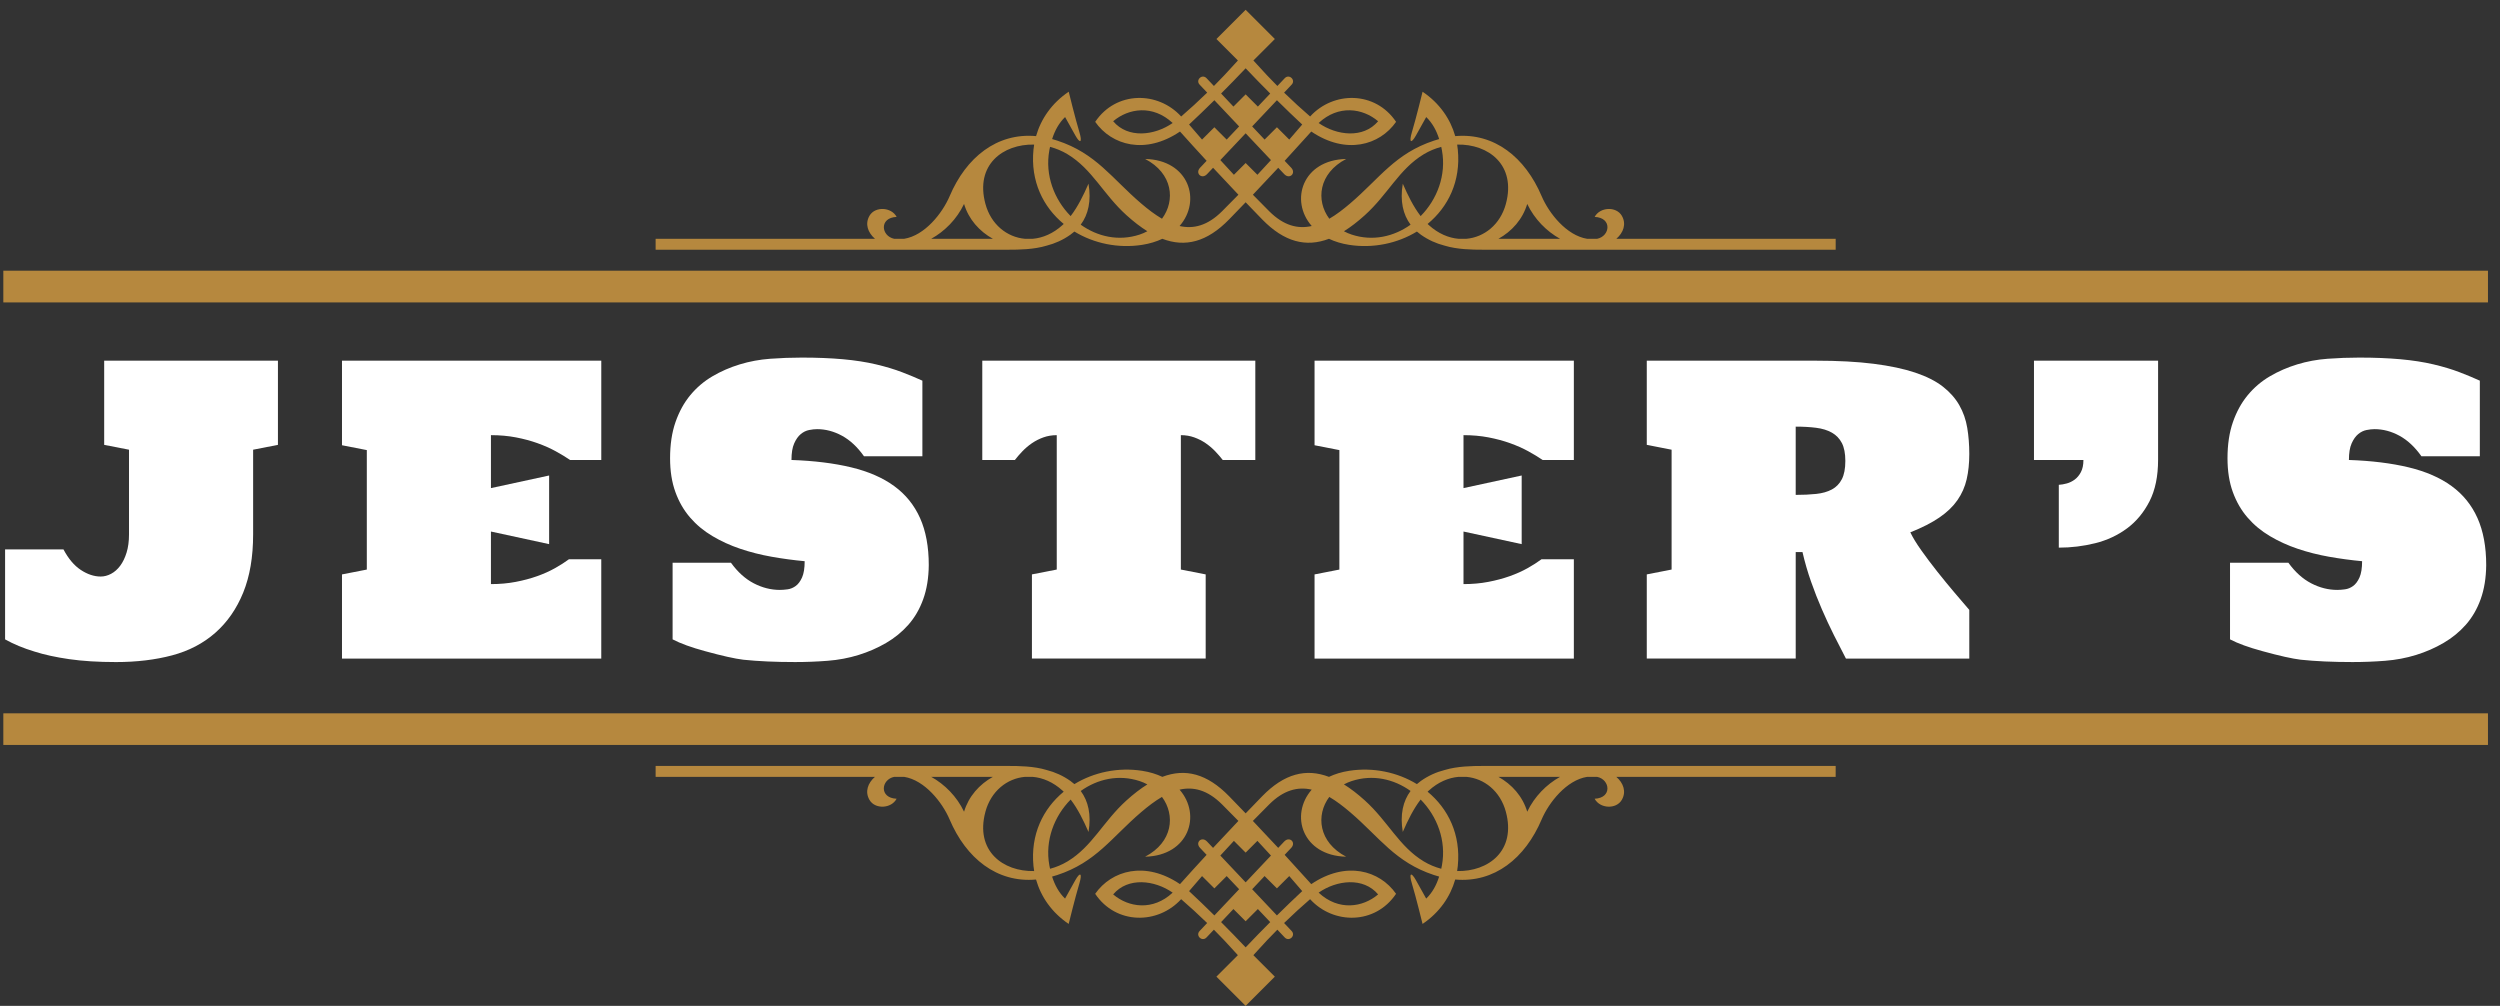 <?xml version="1.0" encoding="utf-8"?>
<!-- Generator: Adobe Illustrator 15.1.0, SVG Export Plug-In . SVG Version: 6.00 Build 0)  -->
<!DOCTYPE svg PUBLIC "-//W3C//DTD SVG 1.1//EN" "http://www.w3.org/Graphics/SVG/1.1/DTD/svg11.dtd">
<svg version="1.1" xmlns="http://www.w3.org/2000/svg" xmlns:xlink="http://www.w3.org/1999/xlink" x="0px" y="0px" width="256px"
	 height="103px" viewBox="0 0 256 103" enable-background="new 0 0 256 103" xml:space="preserve">
<rect x="0" y="0" width="256" height="103" fill="#333333" stroke="none"/>
<g id="background" display="none">
	<rect display="inline" fill-rule="evenodd" clip-rule="evenodd" width="256" height="103"/>
</g>
<g id="Layer_1">
	<path fill="#B6883E" d="M187.974,78.433h-36.137c-1.049,0-2.604,0.019-3.908,0.417c-0.848,0.214-1.672,0.582-2.428,1.116
		c-0.143,0.103-0.281,0.212-0.41,0.327c-2.004-1.222-4.488-1.744-6.934-1.363c-0.785,0.121-1.475,0.338-2.07,0.62
		c-2.346-0.891-4.573-0.342-6.844,1.989c-0.564,0.579-1.127,1.164-1.689,1.749c-0.561-0.585-1.125-1.17-1.69-1.749
		c-2.27-2.331-4.497-2.88-6.842-1.989c-0.595-0.282-1.285-0.499-2.072-0.62c-2.444-0.381-4.929,0.142-6.933,1.363
		c-0.13-0.115-0.268-0.225-0.412-0.327c-0.755-0.534-1.579-0.9-2.424-1.116c-1.305-0.398-2.86-0.417-3.909-0.417H67.136v1.115
		h22.461c-0.731,0.628-1.051,1.526-0.562,2.362c0.578,0.99,2.243,0.896,2.778-0.119c-1.814-0.077-1.596-1.968-0.246-2.243h1.007
		c2.118,0.331,3.926,2.62,4.67,4.373c1.679,3.95,4.826,6.504,8.846,6.142c0.499,1.766,1.617,3.384,3.343,4.548
		c0,0,0.648-2.657,1.106-4.184c0.294-0.982,0.086-1.215-0.438-0.275l-1.039,1.864c-0.639-0.614-1.054-1.395-1.327-2.254
		c0.173-0.047,0.347-0.099,0.523-0.156c3.989-1.312,5.578-3.862,8.591-6.435c0.705-0.604,1.417-1.147,2.137-1.567
		c1.389,1.865,1.114,4.641-1.728,6.123c4.478-0.101,5.807-4.268,3.528-6.867c1.409-0.321,2.854,0.021,4.346,1.504
		c0.562,0.559,1.123,1.125,1.68,1.699c-0.872,0.915-1.737,1.837-2.595,2.762l-0.616-0.652c-0.543-0.575-1.249,0.089-0.714,0.654
		l0.67,0.709c-0.92,0.997-1.831,1.998-2.726,2.999c-3.559-2.41-7-1.411-8.685,0.991c2.144,3.187,6.434,3.149,8.804,0.55
		c0.867,0.747,1.772,1.577,2.664,2.442l-0.776,0.82c-0.445,0.472,0.258,1.139,0.713,0.655l0.752-0.794
		c0.715,0.719,1.412,1.452,2.06,2.178c0.123,0.14,0.256,0.284,0.396,0.433l-2.199,2.199l2.992,2.991l2.992-2.991l-2.198-2.199
		c0.14-0.148,0.271-0.293,0.396-0.433c0.647-0.726,1.344-1.459,2.06-2.178l0.751,0.794c0.456,0.483,1.158-0.184,0.713-0.655
		l-0.775-0.82c0.891-0.865,1.797-1.695,2.664-2.442c2.369,2.6,6.66,2.637,8.803-0.55c-1.684-2.402-5.125-3.401-8.684-0.991
		c-0.896-1.001-1.806-2.002-2.726-2.999l0.67-0.709c0.534-0.565-0.171-1.229-0.714-0.654l-0.615,0.65
		c-0.857-0.923-1.724-1.845-2.595-2.76c0.559-0.574,1.117-1.141,1.68-1.699c1.492-1.483,2.938-1.825,4.347-1.504
		c-2.279,2.6-0.951,6.767,3.527,6.867c-2.842-1.482-3.117-4.258-1.729-6.123c0.721,0.42,1.432,0.964,2.137,1.567
		c3.014,2.572,4.604,5.122,8.592,6.435c0.176,0.058,0.35,0.109,0.521,0.156c-0.271,0.859-0.686,1.64-1.326,2.254l-1.039-1.864
		c-0.523-0.939-0.73-0.707-0.438,0.275c0.459,1.526,1.105,4.184,1.105,4.184c1.727-1.164,2.846-2.782,3.344-4.548
		c4.02,0.362,7.168-2.189,8.846-6.142c0.746-1.753,2.553-4.042,4.672-4.373h1.006c1.352,0.275,1.568,2.166-0.246,2.243
		c0.535,1.015,2.201,1.109,2.779,0.119c0.488-0.836,0.168-1.734-0.562-2.362h22.463V78.433z M98.719,83.119
		c-0.743-1.567-1.983-2.804-3.365-3.571h6.32C100.286,80.319,99.191,81.543,98.719,83.119z M105.828,88.679
		c0.018,0.173,0.041,0.346,0.069,0.517c-3.179,0.076-6.076-2.063-4.988-6.08c0.569-2.1,2.206-3.407,4.056-3.567h0.771
		c1.04,0.088,2.107,0.537,3.063,1.406c0.041,0.039,0.083,0.076,0.123,0.115C106.818,82.804,105.508,85.446,105.828,88.679z
		 M115.356,81.959c-2.386,2.153-3.502,4.715-6.035,6.246c-0.567,0.342-1.175,0.593-1.796,0.758c-0.026-0.117-0.05-0.235-0.072-0.354
		c-0.464-2.54,0.496-5.028,2.182-6.735c0.733,0.954,1.311,2.128,1.828,3.32c0.302-1.775-0.029-3.168-0.796-4.198
		c1.707-1.221,3.876-1.726,6.034-1.013c0.28,0.093,0.543,0.206,0.79,0.34C116.793,80.755,116.083,81.303,115.356,81.959z
		 M113.988,91.587c1.52-1.799,4.247-1.467,6.092-0.18C118.054,93.301,115.563,92.926,113.988,91.587z M141.12,91.587
		c-1.576,1.339-4.066,1.714-6.092-0.18C136.874,90.12,139.601,89.788,141.12,91.587z M121.761,91.251
		c0.443-0.52,0.886-1.034,1.329-1.541l1.262,1.261l1.262-1.261l1.275,1.346l-2.536,2.684
		C123.446,92.844,122.562,91.997,121.761,91.251z M127.554,97.01c-0.814-0.862-1.667-1.738-2.514-2.587l1.263-1.337l1.251,1.251
		l1.252-1.251l1.265,1.337C129.223,95.271,128.369,96.147,127.554,97.01z M132.019,89.71c0.443,0.507,0.885,1.021,1.328,1.541
		c-0.802,0.746-1.686,1.595-2.591,2.49l-2.535-2.684l1.273-1.348l1.262,1.261L132.019,89.71z M128.759,86.104
		c0.464,0.496,0.926,0.997,1.388,1.506l-2.593,2.743l-2.592-2.743c0.462-0.509,0.926-1.009,1.389-1.506l1.203,1.205L128.759,86.104z
		 M147.655,88.608c-0.023,0.119-0.047,0.237-0.072,0.354c-0.621-0.165-1.23-0.416-1.797-0.758c-2.531-1.531-3.648-4.093-6.035-6.246
		c-0.727-0.656-1.436-1.204-2.133-1.637c0.246-0.134,0.51-0.247,0.791-0.34c2.156-0.713,4.326-0.208,6.033,1.013
		c-0.768,1.03-1.1,2.423-0.797,4.198c0.516-1.192,1.096-2.366,1.828-3.32C147.159,83.58,148.12,86.068,147.655,88.608z
		 M149.21,89.195c0.029-0.171,0.053-0.344,0.068-0.517c0.322-3.232-0.988-5.875-3.094-7.609c0.041-0.039,0.082-0.076,0.125-0.115
		c0.955-0.869,2.021-1.318,3.061-1.406h0.773c1.85,0.16,3.486,1.468,4.055,3.567C155.286,87.132,152.39,89.271,149.21,89.195z
		 M156.388,83.119c-0.471-1.576-1.566-2.8-2.953-3.571h6.318C158.372,80.315,157.132,81.552,156.388,83.119z"/>
	<rect x="0.341" y="73.045" fill="#B6883E" width="254.426" height="3.238"/>
	<path fill="#B6883E" d="M165.511,24.455c0.73-0.629,1.051-1.527,0.562-2.363c-0.578-0.988-2.244-0.894-2.779,0.119
		c1.814,0.079,1.598,1.968,0.246,2.244h-1.006c-2.119-0.333-3.926-2.621-4.672-4.374c-1.678-3.951-4.826-6.503-8.846-6.142
		c-0.498-1.766-1.617-3.382-3.344-4.546c0,0-0.646,2.657-1.105,4.184c-0.293,0.982-0.086,1.214,0.438,0.275l1.039-1.866
		c0.641,0.616,1.055,1.396,1.326,2.254c-0.172,0.047-0.346,0.1-0.521,0.158c-3.988,1.312-5.578,3.861-8.592,6.435
		c-0.705,0.603-1.416,1.147-2.137,1.566c-1.389-1.865-1.113-4.64,1.729-6.122c-4.479,0.099-5.807,4.267-3.527,6.867
		c-1.41,0.321-2.854-0.021-4.347-1.505c-0.562-0.559-1.121-1.125-1.68-1.699c0.871-0.915,1.737-1.835,2.595-2.759l0.615,0.65
		c0.543,0.575,1.248-0.089,0.714-0.654l-0.67-0.708c0.92-0.998,1.829-1.998,2.726-2.999c3.559,2.409,7,1.411,8.684-0.992
		c-2.143-3.187-6.434-3.149-8.803-0.549c-0.867-0.748-1.773-1.577-2.664-2.443l0.775-0.821c0.445-0.471-0.257-1.137-0.713-0.655
		l-0.751,0.795c-0.716-0.718-1.412-1.453-2.06-2.179c-0.124-0.139-0.256-0.284-0.396-0.432l2.198-2.199l-2.992-2.992l-2.992,2.992
		l2.199,2.2c-0.139,0.147-0.273,0.292-0.396,0.431c-0.648,0.726-1.344,1.461-2.06,2.179l-0.752-0.795
		c-0.455-0.482-1.158,0.184-0.713,0.655l0.776,0.821c-0.891,0.866-1.796,1.696-2.664,2.443c-2.37-2.601-6.661-2.638-8.804,0.549
		c1.686,2.403,5.126,3.401,8.685,0.992c0.895,1,1.805,2,2.726,2.998l-0.67,0.709c-0.535,0.565,0.17,1.229,0.714,0.654l0.616-0.651
		c0.858,0.924,1.723,1.845,2.595,2.76c-0.558,0.575-1.119,1.141-1.68,1.7c-1.492,1.483-2.937,1.826-4.346,1.505
		c2.279-2.601,0.95-6.768-3.528-6.867c2.842,1.481,3.117,4.257,1.729,6.121c-0.72-0.419-1.432-0.963-2.137-1.566
		c-3.013-2.573-4.602-5.122-8.591-6.435c-0.176-0.058-0.35-0.11-0.523-0.158c0.273-0.858,0.688-1.638,1.327-2.254l1.039,1.866
		c0.524,0.939,0.732,0.708,0.438-0.275c-0.458-1.526-1.106-4.184-1.106-4.184c-1.726,1.165-2.844,2.78-3.343,4.546
		c-4.021-0.361-7.167,2.191-8.846,6.142c-0.745,1.753-2.553,4.041-4.67,4.374h-1.007c-1.35-0.276-1.568-2.165,0.246-2.244
		c-0.535-1.013-2.2-1.107-2.778-0.119c-0.489,0.836-0.169,1.734,0.562,2.363H67.136v1.115h36.137c1.049,0,2.607-0.017,3.912-0.418
		c0.844-0.215,1.667-0.582,2.421-1.116c0.144-0.102,0.282-0.211,0.412-0.326c2.003,1.222,4.488,1.743,6.933,1.363
		c0.787-0.123,1.477-0.338,2.072-0.621c2.345,0.892,4.572,0.342,6.842-1.99c0.564-0.579,1.129-1.163,1.69-1.749
		c0.562,0.586,1.125,1.169,1.689,1.749c2.271,2.332,4.498,2.882,6.844,1.99c0.596,0.283,1.285,0.499,2.07,0.621
		c2.445,0.379,4.93-0.141,6.934-1.363c0.129,0.115,0.268,0.224,0.41,0.326c0.756,0.535,1.578,0.901,2.424,1.116
		c1.305,0.4,2.861,0.418,3.912,0.418h36.137v-1.115H165.511z M141.12,12.416c-1.52,1.798-4.246,1.467-6.092,0.18
		C137.054,10.701,139.544,11.077,141.12,12.416z M113.988,12.416c1.576-1.338,4.066-1.714,6.092,0.18
		C118.234,13.883,115.508,14.214,113.988,12.416z M95.354,24.455c1.382-0.768,2.622-2.005,3.365-3.572
		c0.472,1.576,1.566,2.801,2.955,3.572H95.354z M108.8,23.047c-0.956,0.87-2.023,1.319-3.063,1.407h-0.771
		c-1.85-0.161-3.487-1.468-4.056-3.568c-1.088-4.018,1.809-6.157,4.988-6.081c-0.028,0.172-0.052,0.344-0.069,0.518
		c-0.32,3.233,0.99,5.875,3.095,7.609C108.882,22.972,108.841,23.01,108.8,23.047z M116.7,24.02
		c-2.158,0.713-4.327,0.208-6.034-1.012c0.767-1.032,1.098-2.424,0.796-4.2c-0.517,1.192-1.095,2.365-1.828,3.32
		c-1.686-1.707-2.646-4.195-2.182-6.735c0.022-0.119,0.045-0.237,0.072-0.355c0.622,0.165,1.229,0.416,1.796,0.758
		c2.533,1.531,3.649,4.092,6.035,6.245c0.727,0.656,1.437,1.204,2.134,1.638C117.244,23.813,116.98,23.927,116.7,24.02z
		 M133.347,12.752c-0.443,0.521-0.885,1.034-1.328,1.541l-1.263-1.262l-1.262,1.262l-1.273-1.348l2.535-2.683
		C131.661,11.157,132.545,12.005,133.347,12.752z M127.554,6.993c0.815,0.86,1.669,1.737,2.517,2.585l-1.265,1.337l-1.252-1.252
		l-1.251,1.252l-1.263-1.337C125.886,8.731,126.739,7.854,127.554,6.993z M123.089,14.292c-0.443-0.507-0.887-1.021-1.329-1.541
		c0.801-0.747,1.686-1.595,2.591-2.489l2.536,2.683l-1.275,1.348l-1.262-1.262L123.089,14.292z M126.351,17.898
		c-0.463-0.496-0.927-0.997-1.389-1.506l2.592-2.742l2.593,2.743c-0.462,0.508-0.924,1.01-1.388,1.505l-1.205-1.205L126.351,17.898z
		 M145.474,22.129c-0.732-0.955-1.312-2.128-1.828-3.32c-0.303,1.776,0.029,3.168,0.797,4.2c-1.707,1.22-3.877,1.725-6.033,1.012
		c-0.281-0.093-0.545-0.207-0.791-0.339c0.697-0.434,1.406-0.982,2.133-1.638c2.387-2.153,3.504-4.714,6.035-6.245
		c0.566-0.342,1.176-0.594,1.797-0.758c0.025,0.118,0.049,0.236,0.072,0.355C148.12,17.934,147.159,20.422,145.474,22.129z
		 M150.144,24.455h-0.773c-1.039-0.088-2.105-0.538-3.061-1.407c-0.043-0.038-0.084-0.076-0.125-0.115
		c2.105-1.734,3.416-4.375,3.094-7.609c-0.016-0.173-0.039-0.345-0.068-0.518c3.18-0.076,6.076,2.063,4.988,6.081
		C153.63,22.987,151.993,24.294,150.144,24.455z M153.435,24.455c1.387-0.771,2.482-1.995,2.953-3.572
		c0.744,1.566,1.984,2.804,3.365,3.572H153.435z"/>
	<rect x="0.341" y="27.719" fill="#B6883E" width="254.426" height="3.248"/>
	<g>
		<path fill="#FFFFFF" d="M25.92,54.729c0,2.304-0.338,4.286-1.013,5.947c-0.675,1.662-1.628,3.035-2.859,4.121
			c-1.231,1.085-2.708,1.856-4.429,2.312c-1.721,0.457-3.634,0.686-5.739,0.686c-1.827,0-3.425-0.1-4.796-0.298
			c-1.37-0.198-2.552-0.457-3.544-0.774c-1.139-0.344-2.145-0.761-3.019-1.251v-9.215h5.978c0.503,0.954,1.095,1.655,1.777,2.105
			c0.682,0.45,1.36,0.675,2.035,0.675c0.357,0,0.712-0.092,1.062-0.277s0.662-0.46,0.934-0.824c0.271-0.364,0.49-0.814,0.655-1.351
			s0.248-1.155,0.248-1.856V46.05l-2.542-0.497v-8.619h17.793v8.619L25.92,46.05V54.729z"/>
		<path fill="#FFFFFF" d="M50.271,59.812c0.9,0,1.748-0.075,2.542-0.228s1.526-0.348,2.194-0.586s1.274-0.51,1.817-0.814
			c0.542-0.305,1.019-0.608,1.43-0.913h3.316v10.167H35.02v-8.618l2.542-0.497V46.09l-2.542-0.497v-8.658h26.551v10.167h-3.197
			c-0.424-0.291-0.914-0.589-1.47-0.894c-0.556-0.304-1.175-0.579-1.856-0.824c-0.682-0.245-1.42-0.443-2.214-0.596
			c-0.794-0.152-1.648-0.229-2.562-0.229v5.422l5.958-1.291v7.029l-5.958-1.29V59.812z"/>
		<path fill="#FFFFFF" d="M95.106,57.866c-0.013,1.311-0.202,2.472-0.566,3.484c-0.364,1.014-0.871,1.887-1.519,2.622
			c-0.649,0.734-1.41,1.357-2.284,1.866c-0.874,0.51-1.814,0.92-2.82,1.231c-1.006,0.311-2.062,0.51-3.167,0.596
			s-2.214,0.129-3.326,0.129c-2.013,0-3.78-0.079-5.302-0.238c-0.874-0.106-2.178-0.397-3.912-0.874
			c-1.417-0.384-2.529-0.787-3.336-1.211v-7.844h5.978c0.688,0.953,1.466,1.654,2.333,2.104c0.867,0.45,1.757,0.676,2.671,0.676
			c0.238,0,0.503-0.021,0.794-0.06c0.291-0.04,0.566-0.152,0.824-0.338c0.258-0.186,0.477-0.477,0.655-0.874
			s0.268-0.953,0.268-1.668c-1.139-0.105-2.268-0.258-3.386-0.457c-1.119-0.198-2.188-0.47-3.207-0.814
			c-1.02-0.344-1.969-0.777-2.85-1.301c-0.881-0.522-1.642-1.154-2.284-1.896c-0.643-0.741-1.146-1.611-1.509-2.611
			c-0.364-1-0.546-2.155-0.546-3.465c0-1.403,0.186-2.638,0.556-3.704c0.371-1.065,0.877-1.986,1.519-2.76s1.397-1.417,2.264-1.926
			c0.867-0.51,1.8-0.917,2.8-1.221s2.039-0.497,3.118-0.576c1.079-0.079,2.154-0.119,3.227-0.119c1.562,0,2.969,0.057,4.22,0.169
			c1.251,0.113,2.38,0.288,3.386,0.526c1.006,0.238,1.896,0.506,2.671,0.804s1.466,0.586,2.075,0.864v7.745h-5.978
			c-0.675-0.954-1.427-1.655-2.254-2.105c-0.828-0.45-1.678-0.675-2.552-0.675c-0.238,0-0.51,0.03-0.814,0.089
			s-0.589,0.198-0.854,0.417c-0.265,0.218-0.49,0.536-0.675,0.953c-0.186,0.417-0.278,0.983-0.278,1.698
			c2.317,0.08,4.355,0.331,6.117,0.755c1.76,0.424,3.227,1.062,4.398,1.916c1.172,0.854,2.056,1.946,2.651,3.276
			C94.808,54.381,95.106,55.986,95.106,57.866z"/>
		<path fill="#FFFFFF" d="M128.544,36.935v10.167h-3.335c-0.226-0.291-0.483-0.589-0.774-0.894
			c-0.292-0.304-0.616-0.579-0.973-0.824c-0.357-0.245-0.748-0.443-1.172-0.596c-0.424-0.152-0.88-0.229-1.37-0.229v13.762
			l2.542,0.497v8.618h-17.793v-8.618l2.542-0.497V44.561c-0.49,0-0.947,0.077-1.371,0.229c-0.424,0.152-0.814,0.351-1.171,0.596
			c-0.357,0.245-0.682,0.52-0.973,0.824c-0.292,0.305-0.549,0.603-0.774,0.894h-3.336V36.935H128.544z"/>
		<path fill="#FFFFFF" d="M149.863,59.812c0.9,0,1.747-0.075,2.542-0.228c0.794-0.152,1.525-0.348,2.194-0.586
			c0.668-0.238,1.274-0.51,1.817-0.814c0.542-0.305,1.019-0.608,1.43-0.913h3.316v10.167h-26.552v-8.618l2.542-0.497V46.09
			l-2.542-0.497v-8.658h26.552v10.167h-3.197c-0.424-0.291-0.914-0.589-1.47-0.894c-0.556-0.304-1.175-0.579-1.856-0.824
			c-0.683-0.245-1.42-0.443-2.215-0.596c-0.794-0.152-1.648-0.229-2.562-0.229v5.422l5.958-1.291v7.029l-5.958-1.29V59.812z"/>
		<path fill="#FFFFFF" d="M201.654,67.438h-12.631c-0.396-0.755-0.808-1.556-1.23-2.402c-0.424-0.848-0.835-1.728-1.231-2.642
			c-0.397-0.913-0.769-1.859-1.112-2.84c-0.345-0.979-0.636-1.985-0.874-3.019h-0.695v10.902h-15.251v-8.618l2.542-0.497V46.05
			l-2.542-0.497v-8.619h17.297c2.29,0,4.27,0.106,5.938,0.318s3.085,0.513,4.25,0.903c1.165,0.391,2.108,0.867,2.83,1.43
			c0.722,0.563,1.284,1.199,1.688,1.907c0.404,0.708,0.676,1.483,0.814,2.323c0.139,0.841,0.209,1.731,0.209,2.671
			c0,0.954-0.09,1.817-0.269,2.592s-0.493,1.486-0.943,2.135c-0.45,0.649-1.065,1.241-1.847,1.777s-1.774,1.043-2.979,1.52
			c0.251,0.529,0.628,1.148,1.132,1.856c0.503,0.709,1.046,1.43,1.628,2.165c0.583,0.734,1.169,1.449,1.758,2.145
			s1.096,1.288,1.52,1.777V67.438z M183.88,50.677c0.769,0,1.467-0.033,2.096-0.099s1.165-0.219,1.608-0.457
			s0.784-0.589,1.022-1.052s0.357-1.085,0.357-1.867c0-0.768-0.119-1.38-0.357-1.837c-0.238-0.457-0.579-0.811-1.022-1.062
			s-0.979-0.417-1.608-0.497s-1.327-0.119-2.096-0.119V50.677z"/>
		<path fill="#FFFFFF" d="M208.279,36.935h12.709v10.148c0,1.681-0.291,3.095-0.873,4.24c-0.583,1.145-1.351,2.072-2.304,2.78
			s-2.039,1.215-3.257,1.52c-1.219,0.305-2.463,0.456-3.733,0.456v-6.434c0.251-0.013,0.522-0.06,0.814-0.139
			c0.291-0.079,0.562-0.211,0.813-0.397c0.252-0.185,0.464-0.44,0.636-0.765c0.172-0.324,0.258-0.738,0.258-1.241h-5.063V36.935z"/>
		<path fill="#FFFFFF" d="M254.587,57.866c-0.013,1.311-0.202,2.472-0.565,3.484c-0.364,1.014-0.871,1.887-1.52,2.622
			c-0.648,0.734-1.41,1.357-2.284,1.866c-0.873,0.51-1.813,0.92-2.819,1.231c-1.007,0.311-2.062,0.51-3.168,0.596
			s-2.214,0.129-3.326,0.129c-2.013,0-3.78-0.079-5.302-0.238c-0.874-0.106-2.179-0.397-3.912-0.874
			c-1.417-0.384-2.529-0.787-3.337-1.211v-7.844h5.978c0.688,0.953,1.467,1.654,2.334,2.104c0.866,0.45,1.757,0.676,2.671,0.676
			c0.238,0,0.503-0.021,0.794-0.06c0.291-0.04,0.566-0.152,0.824-0.338s0.477-0.477,0.655-0.874s0.269-0.953,0.269-1.668
			c-1.139-0.105-2.268-0.258-3.387-0.457c-1.118-0.198-2.188-0.47-3.207-0.814c-1.02-0.344-1.969-0.777-2.85-1.301
			c-0.881-0.522-1.642-1.154-2.283-1.896c-0.643-0.741-1.146-1.611-1.51-2.611c-0.364-1-0.546-2.155-0.546-3.465
			c0-1.403,0.186-2.638,0.556-3.704c0.371-1.065,0.877-1.986,1.52-2.76c0.642-0.774,1.396-1.417,2.264-1.926s1.801-0.917,2.8-1.221
			c1-0.305,2.039-0.497,3.118-0.576c1.079-0.079,2.154-0.119,3.228-0.119c1.562,0,2.969,0.057,4.22,0.169
			c1.251,0.113,2.38,0.288,3.386,0.526s1.896,0.506,2.671,0.804s1.466,0.586,2.075,0.864v7.745h-5.978
			c-0.675-0.954-1.427-1.655-2.254-2.105c-0.827-0.45-1.678-0.675-2.552-0.675c-0.238,0-0.51,0.03-0.814,0.089
			s-0.589,0.198-0.854,0.417c-0.265,0.218-0.49,0.536-0.675,0.953c-0.186,0.417-0.278,0.983-0.278,1.698
			c2.316,0.08,4.355,0.331,6.116,0.755s3.228,1.062,4.398,1.916c1.172,0.854,2.056,1.946,2.651,3.276
			C254.289,54.381,254.587,55.986,254.587,57.866z"/>
	</g>
</g>
</svg>
